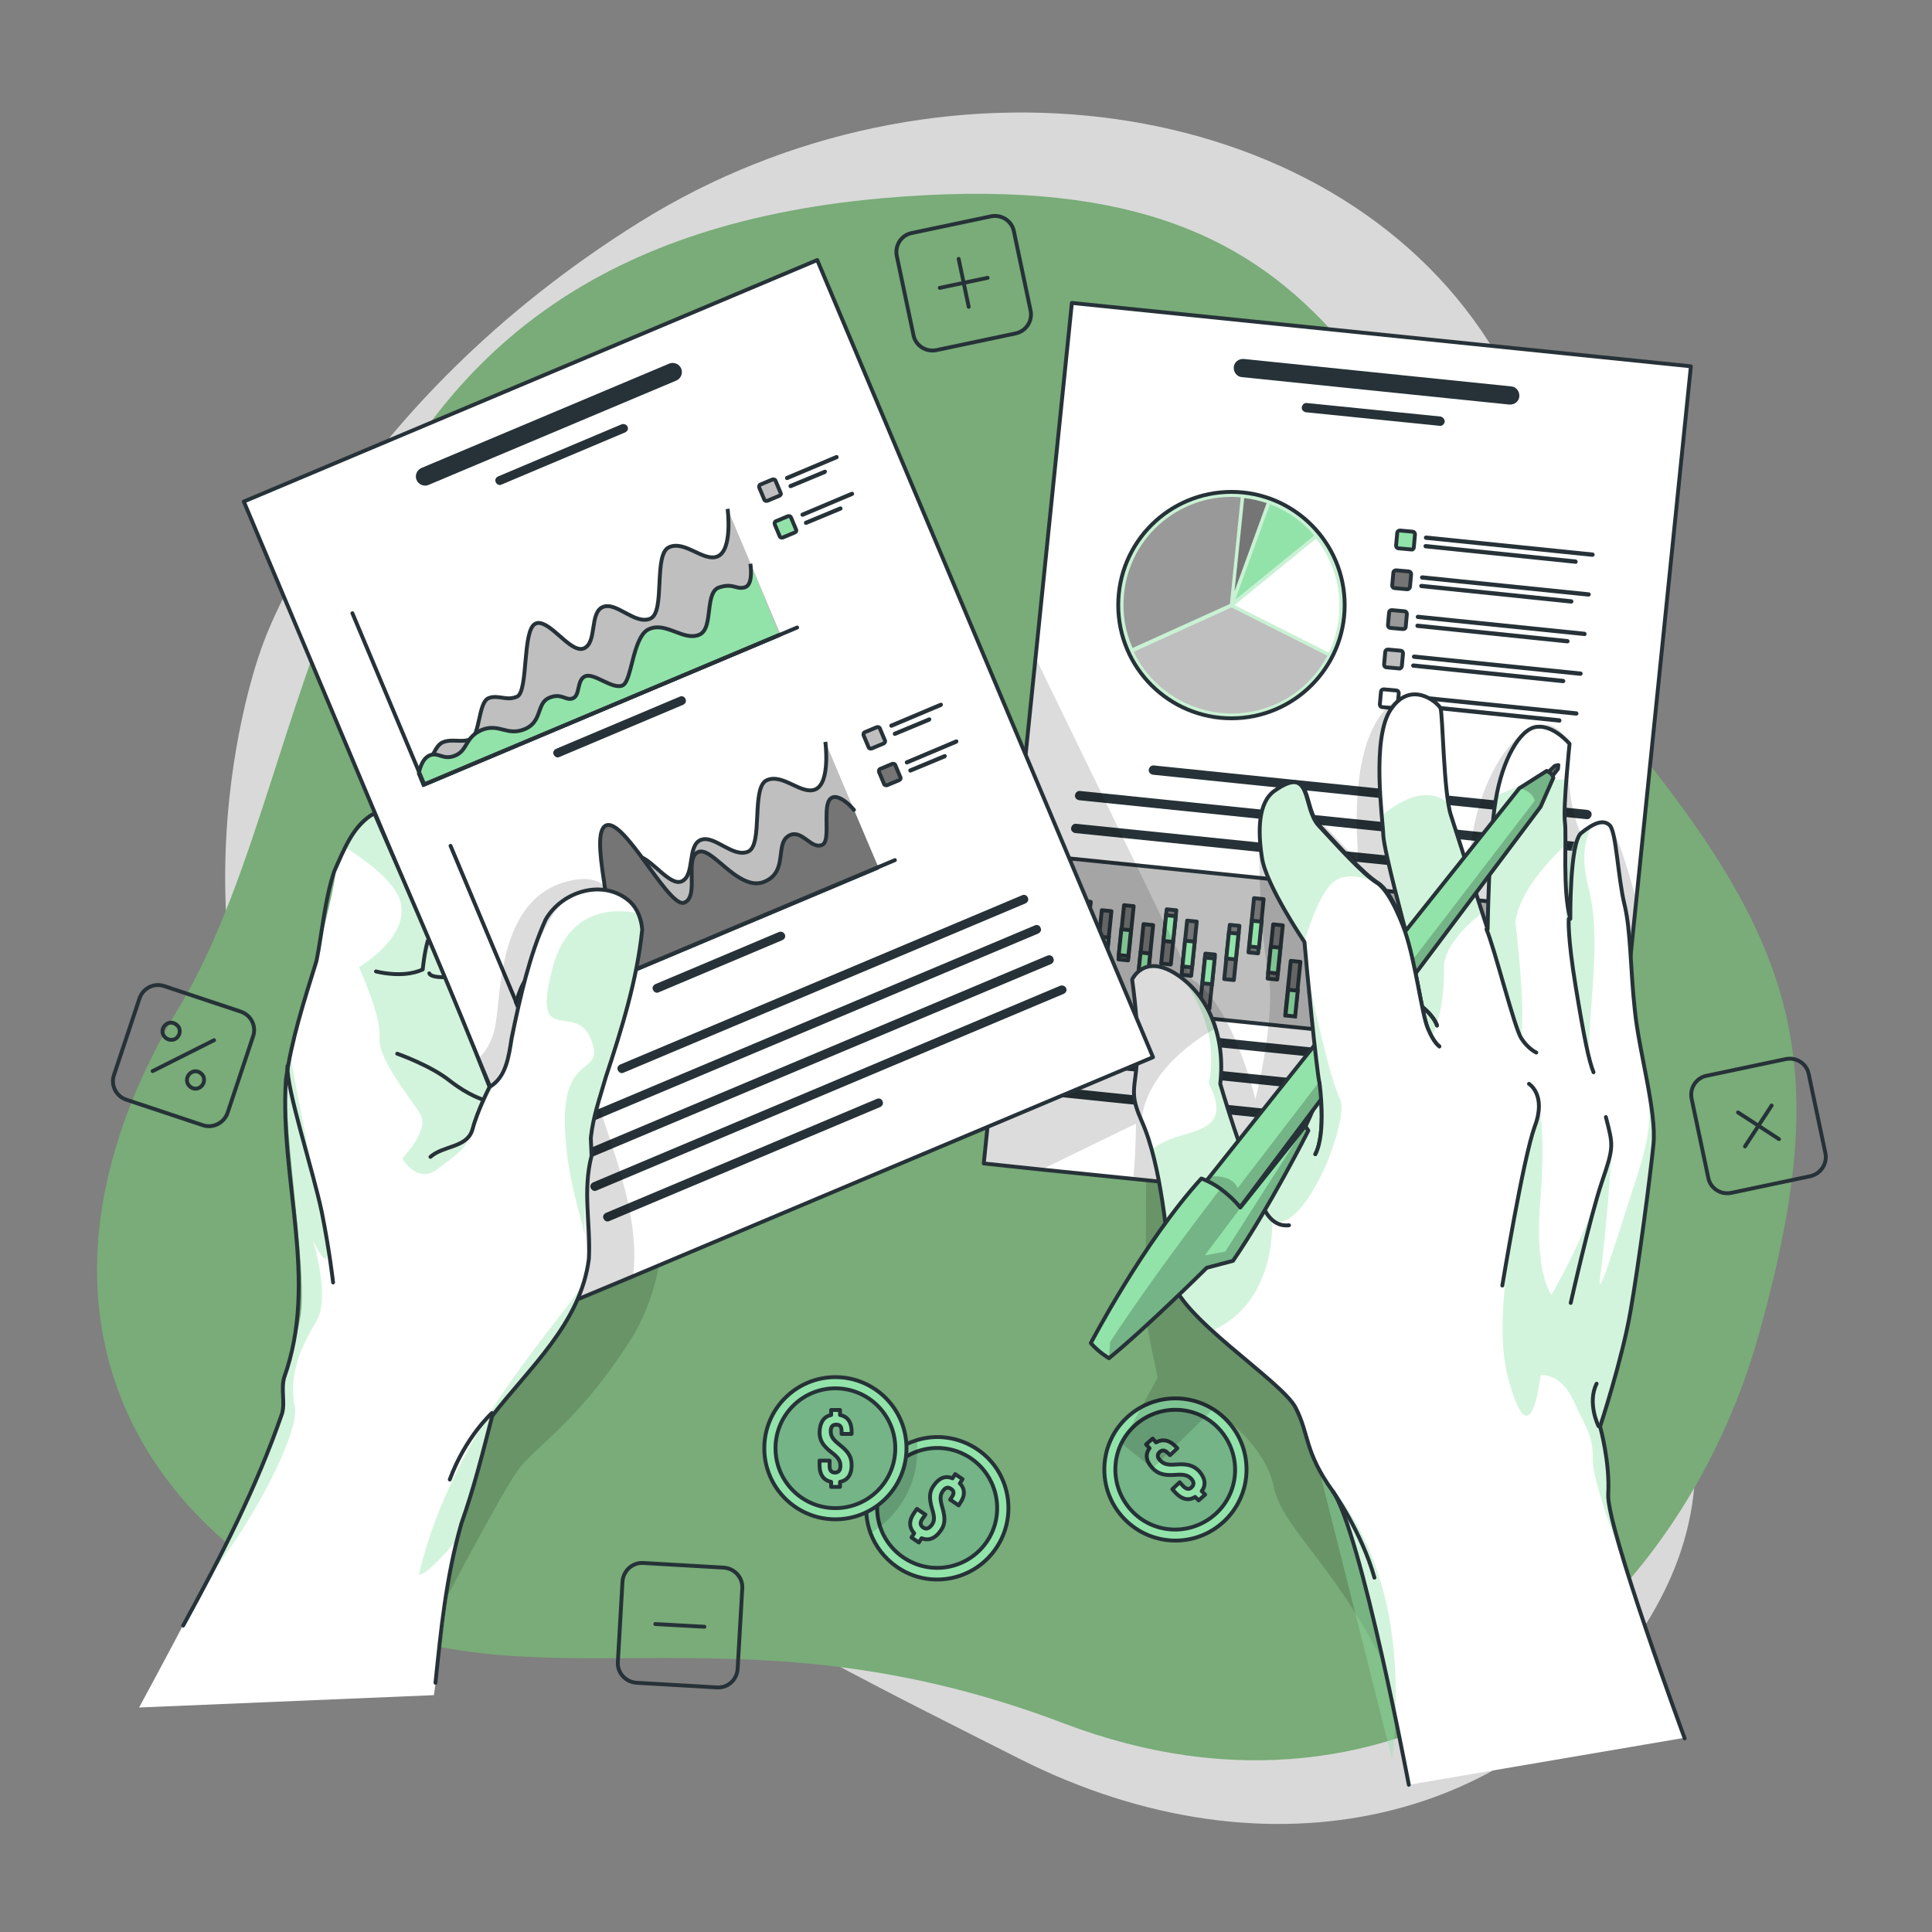 <?xml version="1.0" encoding="utf-8"?>
<!-- Generator: Adobe Illustrator 25.0.0, SVG Export Plug-In . SVG Version: 6.00 Build 0)  -->
<svg version="1.1" id="Layer_1" xmlns="http://www.w3.org/2000/svg" xmlns:xlink="http://www.w3.org/1999/xlink" x="0px" y="0px"
	 viewBox="0 0 500 500" style="enable-background:new 0 0 500 500;" xml:space="preserve">
<rect x="0" y="0" width="500" height="500" fill="#808080" stroke="none"/>
<style type="text/css">
	.st0{opacity:0.7;fill:#FFFFFF;enable-background:new    ;}
	.st1{fill:#79AC78;}
	.st2{fill:none;stroke:#263238;stroke-linecap:round;stroke-linejoin:round;stroke-miterlimit:10;}
	.st3{fill:#92E3A9;}
	.st4{opacity:0.3;clip-path:url(#SVGID_2_);fill-opacity:0.7;enable-background:new    ;}
	.st5{clip-path:url(#SVGID_4_);fill:none;stroke:#263238;stroke-linecap:round;stroke-linejoin:round;stroke-miterlimit:10;}
	.st6{clip-path:url(#SVGID_6_);}
	.st7{fill:#92E3A9;stroke:#263238;stroke-linecap:round;stroke-linejoin:round;stroke-miterlimit:10;}
	.st8{opacity:0.2;clip-path:url(#SVGID_8_);fill-opacity:0.7;enable-background:new    ;}
	.st9{opacity:0.3;fill-opacity:0.7;enable-background:new    ;}
	.st10{fill:#92E3A9;stroke:#263238;stroke-width:1;stroke-linecap:round;stroke-linejoin:round;stroke-miterlimit:10;}
	.st11{opacity:0.2;fill-opacity:0.7;enable-background:new    ;}
	.st12{fill:#FFFFFF;}
	.st13{clip-path:url(#SVGID_10_);fill:#263238;}
	.st14{clip-path:url(#SVGID_12_);fill:#263238;}
	.st15{clip-path:url(#SVGID_14_);}
	.st16{fill:#263238;}
	.st17{clip-path:url(#SVGID_16_);fill:#BFBFBF;stroke:#263238;stroke-width:1;stroke-miterlimit:10;}
	.st18{clip-path:url(#SVGID_18_);}
	.st19{opacity:0.5;clip-path:url(#SVGID_20_);fill:#FFFFFF;enable-background:new    ;}
	.st20{fill:none;stroke:#263238;stroke-width:1;stroke-miterlimit:10;}
	.st21{fill:#757575;}
	.st22{fill:#999999;}
	.st23{fill:#BFBFBF;}
	.st24{fill:#92E3A9;stroke:#263238;stroke-miterlimit:10;}
	.st25{fill:#757575;stroke:#263238;stroke-linecap:round;stroke-linejoin:round;stroke-miterlimit:10;}
	.st26{fill:#999999;stroke:#263238;stroke-linecap:round;stroke-linejoin:round;stroke-miterlimit:10;}
	.st27{fill:#BFBFBF;stroke:#263238;stroke-miterlimit:10;}
	.st28{fill:#FFFFFF;stroke:#263238;stroke-linecap:round;stroke-linejoin:round;stroke-miterlimit:10;}
	.st29{clip-path:url(#SVGID_22_);}
	.st30{fill:#757575;stroke:#263238;stroke-width:1;stroke-linecap:round;stroke-linejoin:round;stroke-miterlimit:10;}
	.st31{fill:#92E3A9;stroke:#263238;stroke-width:1;stroke-miterlimit:10;}
	.st32{fill:#757575;stroke:#263238;stroke-width:1;stroke-linecap:round;stroke-linejoin:round;stroke-miterlimit:10;}
	.st33{fill:#92E3A9;stroke:#263238;stroke-width:1;stroke-miterlimit:10;}
	.st34{clip-path:url(#SVGID_24_);}
	.st35{opacity:0.2;clip-path:url(#SVGID_26_);fill-opacity:0.7;enable-background:new    ;}
	.st36{opacity:0.4;fill:#92E3A9;enable-background:new    ;}
	.st37{opacity:0.3;clip-path:url(#SVGID_28_);fill-opacity:0.7;enable-background:new    ;}
	.st38{opacity:0.3;clip-path:url(#SVGID_30_);fill-opacity:0.7;enable-background:new    ;}
	.st39{clip-path:url(#SVGID_32_);fill:#263238;}
	.st40{clip-path:url(#SVGID_34_);fill:#263238;}
	.st41{clip-path:url(#SVGID_36_);}
	.st42{clip-path:url(#SVGID_38_);}
	.st43{clip-path:url(#SVGID_40_);}
	.st44{opacity:0.2;clip-path:url(#SVGID_42_);fill-opacity:0.7;enable-background:new    ;}
</style>
<g id="Background_Simple">
	<g>
		<path class="st0" d="M67.9,167.1c0,0-27.9,72,11.3,144.5c39.2,72.5,119.9,110.8,184.5,143.5s131.7,16.8,163.5-36.8
			s-11.8-91.9-11.9-168.4c-0.1-76.5,11.4-96.7-30-161.4C344,23.9,242.3,9.6,165.5,57.5C88.6,105.5,67.9,167.1,67.9,167.1z"/>
	</g>
	<g>
		<path class="st1" d="M228.3,51.3c124-11,124.2,58.9,180.1,124.1s67.8,94.8,46.8,169.9S363.1,479.4,275.3,446s-138.1-1.3-193.5-31
			c-55.4-29.6-76-86.9-35.4-154.4S75.3,64.9,228.3,51.3z"/>
	</g>
</g>
<g id="Doodles">
	<g>
		<g>
			<path class="st2" d="M262.8,86.3l-20.4,4.3c-2.8,0.6-5.5-1.2-6-3.9l-4.3-20.4c-0.6-2.8,1.2-5.5,3.9-6l20.4-4.3
				c2.8-0.6,5.5,1.2,6,3.9l4.3,20.4C267.3,83,265.6,85.7,262.8,86.3z"/>
			<line class="st2" x1="248.1" y1="67" x2="250.7" y2="79.4"/>
			<line class="st2" x1="255.6" y1="71.9" x2="243.2" y2="74.5"/>
		</g>
		<g>
			<path class="st2" d="M468.5,304.4l-20.4,4.3c-2.8,0.6-5.5-1.2-6-3.9l-4.3-20.4c-0.6-2.8,1.2-5.5,3.9-6l20.4-4.3
				c2.8-0.6,5.5,1.2,6,3.9l4.3,20.4C473,301.1,471.2,303.8,468.5,304.4z"/>
			<line class="st2" x1="458.5" y1="286.1" x2="451.6" y2="296.7"/>
			<line class="st2" x1="460.4" y1="294.8" x2="449.8" y2="287.9"/>
		</g>
		<g>
			<path class="st2" d="M185.5,436.7l-20.8-1.2c-2.8-0.2-5-2.6-4.8-5.4l1.2-20.8c0.2-2.8,2.6-5,5.4-4.8l20.8,1.2
				c2.8,0.2,5,2.6,4.8,5.4l-1.2,20.8C190.7,434.8,188.3,436.9,185.5,436.7z"/>
			<line class="st2" x1="182.3" y1="421" x2="169.6" y2="420.3"/>
		</g>
		<g>
			<path class="st2" d="M52.5,291.2l-19.8-6.6c-2.7-0.9-4.1-3.8-3.2-6.4l6.6-19.8c0.9-2.7,3.8-4.1,6.4-3.2l19.8,6.6
				c2.7,0.9,4.1,3.8,3.2,6.4L58.9,288C58,290.6,55.1,292.1,52.5,291.2z"/>
			<line class="st2" x1="55.4" y1="269.2" x2="39.5" y2="277.2"/>
			<g>
				<path class="st2" d="M46.3,265.9c0.5,1.1,0.1,2.4-1,3c-1.1,0.5-2.4,0.1-3-1s-0.1-2.4,1-3S45.7,264.9,46.3,265.9z"/>
				<path class="st2" d="M52.6,278.5c0.5,1.1,0.1,2.4-1,3s-2.4,0.1-3-1c-0.5-1.1-0.1-2.4,1-3S52,277.4,52.6,278.5z"/>
			</g>
		</g>
	</g>
</g>
<g id="Coins">
	<g>
		<g>
			<path id="XMLID_1_" class="st3" d="M257.7,400.8c-5.8,8.4-17.3,10.5-25.6,4.7c-3.2-2.2-5.5-5.3-6.8-8.7c-2-5.5-1.4-11.8,2.1-16.9
				c2.5-3.6,6-6,9.9-7.2c5.2-1.6,11-0.8,15.8,2.5C261.4,380.9,263.5,392.4,257.7,400.8z"/>
		</g>
		<g>
			<defs>
				<path id="SVGID_1_" d="M257.7,400.8c-5.8,8.4-17.3,10.5-25.6,4.7c-3.2-2.2-5.5-5.3-6.8-8.7c-2-5.5-1.4-11.8,2.1-16.9
					c2.5-3.6,6-6,9.9-7.2c5.2-1.6,11-0.8,15.8,2.5C261.4,380.9,263.5,392.4,257.7,400.8z"/>
			</defs>
			<clipPath id="SVGID_2_">
				<use xlink:href="#SVGID_1_"  style="overflow:visible;"/>
			</clipPath>
			<path class="st4" d="M255.3,399.1c-4.9,7-14.5,8.8-21.6,3.9s-8.8-14.5-3.9-21.6c4.9-7,14.5-8.8,21.6-3.9
				C258.4,382.4,260.2,392.1,255.3,399.1z"/>
		</g>
		<g>
			<defs>
				<path id="SVGID_3_" d="M257.7,400.8c-5.8,8.4-17.3,10.5-25.6,4.7c-3.2-2.2-5.5-5.3-6.8-8.7c-2-5.5-1.4-11.8,2.1-16.9
					c2.5-3.6,6-6,9.9-7.2c5.2-1.6,11-0.8,15.8,2.5C261.4,380.9,263.5,392.4,257.7,400.8z"/>
			</defs>
			<clipPath id="SVGID_4_">
				<use xlink:href="#SVGID_3_"  style="overflow:visible;"/>
			</clipPath>
			<path class="st5" d="M255.3,399.1c-4.9,7-14.5,8.8-21.6,3.9s-8.8-14.5-3.9-21.6c4.9-7,14.5-8.8,21.6-3.9
				C258.4,382.4,260.2,392.1,255.3,399.1z"/>
		</g>
		<g>
			<defs>
				<path id="SVGID_5_" d="M257.7,400.8c-5.8,8.4-17.3,10.5-25.6,4.7c-3.2-2.2-5.5-5.3-6.8-8.7c-2-5.5-1.4-11.8,2.1-16.9
					c2.5-3.6,6-6,9.9-7.2c5.2-1.6,11-0.8,15.8,2.5C261.4,380.9,263.5,392.4,257.7,400.8z"/>
			</defs>
			<clipPath id="SVGID_6_">
				<use xlink:href="#SVGID_5_"  style="overflow:visible;"/>
			</clipPath>
			<g class="st6">
				<path class="st7" d="M246.5,382.6l0.7-1.1l1.9,1.3l-0.7,1.1c1.4,1.4,1.4,3.3,0,5.2l-0.3,0.5l-2.2-1.5l0.4-0.6
					c0.7-1,0.6-1.7-0.2-2.2s-1.4-0.4-2.1,0.6c-0.7,1-0.8,2-0.1,4.3c0.8,2.8,0.7,4.4-0.5,6c-1.4,2-3.1,2.6-4.9,1.9l-0.7,1.1l-1.9-1.3
					l0.7-1.1c-1.4-1.5-1.4-3.3,0-5.3l0.7-1l2.2,1.5l-0.8,1.1c-0.7,1-0.5,1.7,0.2,2.2s1.4,0.4,2.2-0.6s0.8-2.1,0.1-4.3
					c-0.8-2.8-0.7-4.4,0.5-6C243,382.5,244.7,381.8,246.5,382.6z"/>
			</g>
		</g>
		<g>
			<defs>
				<path id="SVGID_7_" d="M257.7,400.8c-5.8,8.4-17.3,10.5-25.6,4.7c-3.2-2.2-5.5-5.3-6.8-8.7c-2-5.5-1.4-11.8,2.1-16.9
					c2.5-3.6,6-6,9.9-7.2c5.2-1.6,11-0.8,15.8,2.5C261.4,380.9,263.5,392.4,257.7,400.8z"/>
			</defs>
			<clipPath id="SVGID_8_">
				<use xlink:href="#SVGID_7_"  style="overflow:visible;"/>
			</clipPath>
			<path class="st8" d="M237.4,375.4c0,9.1-4.9,17-12.1,21.4c-2-5.5-1.4-11.8,2.1-16.9c2.5-3.6,6-6,9.9-7.2
				C237.4,373.6,237.4,374.5,237.4,375.4z"/>
		</g>
		<g>
			<path id="XMLID_2_" class="st2" d="M257.7,400.8c-5.8,8.4-17.3,10.5-25.6,4.7c-3.2-2.2-5.5-5.3-6.8-8.7c-2-5.5-1.4-11.8,2.1-16.9
				c2.5-3.6,6-6,9.9-7.2c5.2-1.6,11-0.8,15.8,2.5C261.4,380.9,263.5,392.4,257.7,400.8z"/>
		</g>
	</g>
	<g>
		<circle class="st7" cx="216.2" cy="374.8" r="18.4"/>
		<circle class="st9" cx="216.2" cy="374.8" r="15.5"/>
		<circle class="st2" cx="216.2" cy="374.8" r="15.5"/>
		<g>
			<path class="st7" d="M215.1,366.2v-1.3h2.3v1.3c2,0.4,3,1.9,3,4.3v0.6h-2.6v-0.7c0-1.3-0.5-1.7-1.4-1.7s-1.4,0.5-1.4,1.7
				c0,1.3,0.5,2.1,2.4,3.6c2.3,1.8,3,3.2,3,5.2c0,2.4-1,3.9-3,4.3v1.3h-2.3v-1.3c-2-0.4-3-1.9-3-4.3v-1.2h2.6v1.4
				c0,1.3,0.6,1.7,1.4,1.7s1.4-0.5,1.4-1.7c0-1.3-0.5-2.2-2.4-3.6c-2.3-1.8-3-3.2-3-5.2C212.2,368.1,213.2,366.6,215.1,366.2z"/>
		</g>
	</g>
	<g>
		<ellipse class="st10" cx="304.2" cy="380.3" rx="18.4" ry="18.4"/>
		<path class="st9" d="M315.5,369.8c5.8,6.3,5.5,16.1-0.8,21.9c-6.3,5.8-16.1,5.5-21.9-0.8c-5.8-6.3-5.5-16.1,0.8-21.9
			C299.9,363.2,309.7,363.5,315.5,369.8z"/>
		<path class="st2" d="M315.5,369.8c5.8,6.3,5.5,16.1-0.8,21.9c-6.3,5.8-16.1,5.5-21.9-0.8c-5.8-6.3-5.5-16.1,0.8-21.9
			C299.9,363.2,309.7,363.5,315.5,369.8z"/>
		<g>
			<path class="st7" d="M297.5,374.8l-0.9-1l1.7-1.5l0.9,1c1.7-1,3.5-0.6,5.1,1.1l0.4,0.4l-1.9,1.8l-0.5-0.5
				c-0.9-0.9-1.5-0.9-2.2-0.3c-0.6,0.6-0.7,1.3,0.2,2.2c0.9,0.9,1.8,1.2,4.2,1c2.9-0.2,4.4,0.3,5.8,1.7c1.6,1.8,1.9,3.6,0.7,5.2
				l0.9,0.9l-1.7,1.5l-0.9-0.9c-1.7,1.1-3.5,0.6-5.1-1.1l-0.8-0.9l1.9-1.8l0.9,1c0.9,0.9,1.6,0.9,2.2,0.3c0.6-0.6,0.7-1.3-0.1-2.2
				c-0.9-0.9-1.8-1.2-4.2-1c-2.9,0.2-4.4-0.3-5.8-1.7C296.6,378.2,296.3,376.4,297.5,374.8z"/>
		</g>
	</g>
</g>
<g id="Right_hand">
	<g>
		<path class="st11" d="M296.6,300.3c0,0-0.1,38.2,0,40.5s3,15.7,3,15.7l-9.3,17.1l8,6.4l15.6-15.3c0,0,13.2,8.2,15.7,19.9
			c2.4,11.7,16.8,20.2,31.8,52.6c15,32.4,32-72.5,32-72.5l-46.1-58.1L296.6,300.3z"/>
		<g>
			<g>
				<polygon id="XMLID_307_" class="st12" points="437.6,94.8 423.5,232.7 414.8,317.5 293.3,305.1 269.7,302.7 254.6,301.1 
					268,170.2 277.4,78.4 				"/>
			</g>
			<g>
				<defs>
					<polygon id="SVGID_9_" points="437.6,94.8 423.5,232.7 414.8,317.5 293.3,305.1 269.7,302.7 254.6,301.1 268,170.2 277.4,78.4 
											"/>
				</defs>
				<clipPath id="SVGID_10_">
					<use xlink:href="#SVGID_9_"  style="overflow:visible;"/>
				</clipPath>
				<path class="st13" d="M391.1,100l-69.2-7.1c-1.3-0.1-2.5,0.8-2.6,2.1c-0.1,1.3,0.8,2.5,2.1,2.6l69.2,7.1
					c1.3,0.1,2.5-0.8,2.6-2.1C393.3,101.3,392.4,100.1,391.1,100z"/>
			</g>
			<g>
				<defs>
					<polygon id="SVGID_11_" points="437.6,94.8 423.5,232.7 414.8,317.5 293.3,305.1 269.7,302.7 254.6,301.1 268,170.2 
						277.4,78.4 					"/>
				</defs>
				<clipPath id="SVGID_12_">
					<use xlink:href="#SVGID_11_"  style="overflow:visible;"/>
				</clipPath>
				<path class="st14" d="M372.8,107.8l-34.6-3.5c-0.6-0.1-1.2,0.4-1.3,1.1c-0.1,0.6,0.4,1.2,1.1,1.3l34.6,3.5
					c0.6,0.1,1.2-0.4,1.3-1.1C373.9,108.5,373.4,107.9,372.8,107.8z"/>
			</g>
			<g>
				<defs>
					<polygon id="SVGID_13_" points="437.6,94.8 423.5,232.7 414.8,317.5 293.3,305.1 269.7,302.7 254.6,301.1 268,170.2 
						277.4,78.4 					"/>
				</defs>
				<clipPath id="SVGID_14_">
					<use xlink:href="#SVGID_13_"  style="overflow:visible;"/>
				</clipPath>
				<g class="st15">
					<path class="st16" d="M410.8,209.6l-112.2-11.5c-0.6-0.1-1.2,0.4-1.3,1.1c-0.1,0.6,0.4,1.2,1.1,1.3L410.6,212
						c0.6,0.1,1.2-0.4,1.3-1.1S411.5,209.7,410.8,209.6z"/>
					<path class="st16" d="M410,218.1l-130.5-13.4c-0.6-0.1-1.2,0.4-1.3,1.1c-0.1,0.6,0.4,1.2,1.1,1.3l130.5,13.4
						c0.6,0.1,1.2-0.4,1.3-1.1C411.1,218.7,410.6,218.1,410,218.1z"/>
					<path class="st16" d="M372.5,222.8l-94-9.6c-0.6-0.1-1.2,0.4-1.3,1.1c-0.1,0.6,0.4,1.2,1.1,1.3l94,9.6c0.6,0.1,1.2-0.4,1.3-1.1
						S373.2,222.8,372.5,222.8z"/>
				</g>
			</g>
			<g>
				<defs>
					<polygon id="SVGID_15_" points="198.8,135.9 334.5,164.1 418,181.3 393.3,300.9 388.4,324.1 385.4,339 256.5,312.4 
						166.1,293.6 					"/>
				</defs>
				<clipPath id="SVGID_16_">
					<use xlink:href="#SVGID_15_"  style="overflow:visible;"/>
				</clipPath>
				
					<rect x="322.2" y="181.5" transform="matrix(0.102 -0.995 0.995 0.102 59.905 561.592)" class="st17" width="37.5" height="132.3"/>
			</g>
			<g>
				<defs>
					<polygon id="SVGID_17_" points="437.6,94.8 423.5,232.7 414.8,317.5 293.3,305.1 269.7,302.7 254.6,301.1 268,170.2 
						277.4,78.4 					"/>
				</defs>
				<clipPath id="SVGID_18_">
					<use xlink:href="#SVGID_17_"  style="overflow:visible;"/>
				</clipPath>
				<g class="st18">
					<g>
						<g>
							<g>
								<ellipse id="XMLID_310_" class="st3" cx="318.7" cy="156.6" rx="29.3" ry="29.3"/>
							</g>
							<g>
								<defs>
									<circle id="SVGID_19_" cx="318.7" cy="156.6" r="29.3"/>
								</defs>
								<clipPath id="SVGID_20_">
									<use xlink:href="#SVGID_19_"  style="overflow:visible;"/>
								</clipPath>
								<ellipse class="st19" cx="318.7" cy="156.6" rx="29.3" ry="29.3"/>
							</g>
							<g>
								<ellipse id="XMLID_3_" class="st20" cx="318.7" cy="156.6" rx="29.3" ry="29.3"/>
							</g>
						</g>
						<g>
							<path class="st12" d="M319.5,156.6l24.4,12.3c1.4-2.9,2.3-6,2.6-9.3c0.8-7.5-1.5-14.6-5.9-20.2L319.5,156.6z"/>
							<path class="st3" d="M319.7,155.2l20.4-16.6c-3-3.6-6.9-6.4-11.4-8.1l-3.7,10.1L319.7,155.2z"/>
							<path class="st21" d="M322,128.9l-2.5,24.1l8.3-22.8C326,129.6,324,129.1,322,128.9z"/>
							<path class="st22" d="M318.3,156.3l2.8-27.6c-15.2-1.3-28.7,9.8-30.2,25c-0.5,5,0.3,9.7,2.2,14L318.3,156.3z"/>
							<path class="st23" d="M315.9,184.5c11.7,1.2,22.5-5,27.6-14.8l-24.8-12.5l-25.3,11.5C297.5,177.2,305.8,183.4,315.9,184.5z"
								/>
						</g>
					</g>
					<g>
						<g>
							<path class="st24" d="M365.2,142.2l-3.3-0.3c-0.3,0-0.6-0.3-0.6-0.7l0.3-3.3c0-0.3,0.3-0.6,0.7-0.6l3.3,0.3
								c0.3,0,0.6,0.3,0.6,0.7l-0.3,3.3C365.9,142,365.6,142.3,365.2,142.2z"/>
							<g>
								<g>
									<path class="st16" d="M412.1,144.1l-43.1-4.4c-0.3,0-0.5-0.3-0.5-0.6s0.3-0.5,0.6-0.5l43.1,4.4c0.3,0,0.5,0.3,0.5,0.6
										C412.7,143.9,412.4,144.1,412.1,144.1z"/>
								</g>
								<g>
									<path class="st16" d="M407.7,145.9l-38.8-4c-0.3,0-0.5-0.3-0.5-0.6s0.3-0.5,0.6-0.5l38.8,4c0.3,0,0.5,0.3,0.5,0.6
										C408.2,145.8,408,146,407.7,145.9z"/>
								</g>
							</g>
						</g>
						<g>
							<path class="st25" d="M364.2,152.5l-3.3-0.3c-0.3,0-0.6-0.3-0.6-0.7l0.3-3.3c0-0.3,0.3-0.6,0.7-0.6l3.3,0.3
								c0.3,0,0.6,0.3,0.6,0.7l-0.3,3.3C364.8,152.3,364.5,152.5,364.2,152.5z"/>
							<g>
								<g>
									<path class="st16" d="M411.1,154.4l-43.1-4.4c-0.3,0-0.5-0.3-0.5-0.6s0.3-0.5,0.6-0.5l43.1,4.4c0.3,0,0.5,0.3,0.5,0.6
										C411.6,154.2,411.4,154.4,411.1,154.4z"/>
								</g>
								<g>
									<path class="st16" d="M406.6,156.2l-38.8-4c-0.3,0-0.5-0.3-0.5-0.6s0.3-0.5,0.6-0.5l38.8,4c0.3,0,0.5,0.3,0.5,0.6
										C407.2,156,406.9,156.2,406.6,156.2z"/>
								</g>
							</g>
						</g>
						<g>
							<path class="st26" d="M363.1,162.8l-3.3-0.3c-0.3,0-0.6-0.3-0.6-0.7l0.3-3.3c0-0.3,0.3-0.6,0.7-0.6l3.3,0.3
								c0.3,0,0.6,0.3,0.6,0.7l-0.3,3.3C363.8,162.6,363.5,162.8,363.1,162.8z"/>
							<g>
								<g>
									<path class="st16" d="M410,164.6l-43.1-4.4c-0.3,0-0.5-0.3-0.5-0.6s0.3-0.5,0.6-0.5l43.1,4.4c0.3,0,0.5,0.3,0.5,0.6
										C410.6,164.4,410.3,164.7,410,164.6z"/>
								</g>
								<g>
									<path class="st16" d="M405.6,166.5l-38.8-4c-0.3,0-0.5-0.3-0.5-0.6s0.3-0.5,0.6-0.5l38.8,4c0.3,0,0.5,0.3,0.5,0.6
										S405.9,166.5,405.6,166.5z"/>
								</g>
							</g>
						</g>
						<g>
							<path class="st27" d="M362.1,173l-3.3-0.3c-0.3,0-0.6-0.3-0.6-0.7l0.3-3.3c0-0.3,0.3-0.6,0.7-0.6l3.3,0.3
								c0.3,0,0.6,0.3,0.6,0.7l-0.3,3.3C362.7,172.8,362.4,173.1,362.1,173z"/>
							<g>
								<g>
									<path class="st16" d="M409,174.9l-43.1-4.4c-0.3,0-0.5-0.3-0.5-0.6s0.3-0.5,0.6-0.5l43.1,4.4c0.3,0,0.5,0.3,0.5,0.6
										C409.5,174.7,409.3,174.9,409,174.9z"/>
								</g>
								<g>
									<path class="st16" d="M404.5,176.8l-38.8-4c-0.3,0-0.5-0.3-0.5-0.6s0.3-0.5,0.6-0.5l38.8,4c0.3,0,0.5,0.3,0.5,0.6
										S404.8,176.8,404.5,176.8z"/>
								</g>
							</g>
						</g>
						<g>
							<path class="st28" d="M361,183.3l-3.3-0.3c-0.3,0-0.6-0.3-0.6-0.7l0.3-3.3c0-0.3,0.3-0.6,0.7-0.6l3.3,0.3
								c0.3,0,0.6,0.3,0.6,0.7l-0.3,3.3C361.7,183.1,361.4,183.3,361,183.3z"/>
							<g>
								<g>
									<path class="st16" d="M407.9,185.2l-43.1-4.4c-0.3,0-0.5-0.3-0.5-0.6s0.3-0.5,0.6-0.5l43.1,4.4c0.3,0,0.5,0.3,0.5,0.6
										C408.5,185,408.2,185.2,407.9,185.2z"/>
								</g>
								<g>
									<path class="st16" d="M403.5,187l-38.8-4c-0.3,0-0.5-0.3-0.5-0.6s0.3-0.5,0.6-0.5l38.8,4c0.3,0,0.5,0.3,0.5,0.6
										C404,186.9,403.8,187.1,403.5,187z"/>
								</g>
							</g>
						</g>
					</g>
				</g>
			</g>
			<g>
				<defs>
					<polygon id="SVGID_21_" points="437.6,94.8 423.5,232.7 414.8,317.5 293.3,305.1 269.7,302.7 254.6,301.1 268,170.2 
						277.4,78.4 					"/>
				</defs>
				<clipPath id="SVGID_22_">
					<use xlink:href="#SVGID_21_"  style="overflow:visible;"/>
				</clipPath>
				<g class="st29">
					<g>
						
							<rect x="383.7" y="252.3" transform="matrix(0.102 -0.995 0.995 0.102 98.688 616.328)" class="st30" width="14.1" height="2.5"/>
						
							<rect x="387.2" y="253.9" transform="matrix(0.102 -0.995 0.995 0.102 96.947 617.641)" class="st31" width="6.7" height="2.5"/>
					</g>
					<g>
						
							<rect x="389.5" y="249.3" transform="matrix(0.102 -0.995 0.995 0.102 106.949 619.558)" class="st32" width="14.1" height="2.5"/>
						
							<rect x="393.3" y="249.3" transform="matrix(0.102 -0.995 0.995 0.102 106.925 619.56)" class="st33" width="6.7" height="2.5"/>
					</g>
					<g>
						
							<rect x="394.8" y="252.6" transform="matrix(0.102 -0.995 0.995 0.102 108.424 627.718)" class="st32" width="14.1" height="2.5"/>
						
							<rect x="398.7" y="251" transform="matrix(0.102 -0.995 0.995 0.102 110.138 626.427)" class="st33" width="6.7" height="2.5"/>
					</g>
					<g>
						
							<rect x="378.4" y="248.9" transform="matrix(0.102 -0.995 0.995 0.102 97.301 608.104)" class="st30" width="14.1" height="2.5"/>
						
							<rect x="382" y="250.5" transform="matrix(0.102 -0.995 0.995 0.102 95.559 609.416)" class="st31" width="6.7" height="2.5"/>
					</g>
					<g>
						
							<rect x="372.4" y="252.5" transform="matrix(0.102 -0.995 0.995 0.102 88.375 605.437)" class="st32" width="14.1" height="2.5"/>
						
							<rect x="376" y="254.6" transform="matrix(0.102 -0.995 0.995 0.102 86.062 607.096)" class="st33" width="6.7" height="2.5"/>
					</g>
					<g>
						
							<rect x="367.3" y="248.3" transform="matrix(0.102 -0.995 0.995 0.102 87.915 596.533)" class="st32" width="14.1" height="2.5"/>
						
							<rect x="370.7" y="251.5" transform="matrix(0.102 -0.995 0.995 0.102 84.45 599.036)" class="st33" width="6.7" height="2.5"/>
					</g>
					<g>
						
							<rect x="361" y="255.1" transform="matrix(0.102 -0.995 0.995 0.102 75.522 596.332)" class="st30" width="14.1" height="2.5"/>
						
							<rect x="364.4" y="258.3" transform="matrix(0.102 -0.995 0.995 0.102 72.058 598.872)" class="st33" width="6.7" height="2.5"/>
					</g>
					<g>
						
							<rect x="356.4" y="245.7" transform="matrix(0.102 -0.995 0.995 0.102 80.734 583.307)" class="st32" width="14.1" height="2.5"/>
						
							<rect x="359.9" y="247.3" transform="matrix(0.102 -0.995 0.995 0.102 78.997 584.583)" class="st31" width="6.7" height="2.5"/>
					</g>
					<g>
						
							<rect x="350.9" y="244.3" transform="matrix(0.102 -0.995 0.995 0.102 77.224 576.604)" class="st30" width="14.1" height="2.5"/>
						
							<rect x="354.8" y="242.7" transform="matrix(0.102 -0.995 0.995 0.102 78.933 575.386)" class="st31" width="6.7" height="2.5"/>
					</g>
					<g>
						
							<rect x="344.5" y="252.6" transform="matrix(0.102 -0.995 0.995 0.102 63.23 577.647)" class="st32" width="14.1" height="2.5"/>
						
							<rect x="348.4" y="250.5" transform="matrix(0.102 -0.995 0.995 0.102 65.513 575.973)" class="st31" width="6.7" height="2.5"/>
					</g>
					<g>
						
							<rect x="339.6" y="245.8" transform="matrix(0.102 -0.995 0.995 0.102 65.537 566.715)" class="st32" width="14.1" height="2.5"/>
						
							<rect x="343.2" y="246.9" transform="matrix(0.102 -0.995 0.995 0.102 64.37 567.569)" class="st31" width="6.7" height="2.5"/>
					</g>
					<g>
						
							<rect x="333.7" y="248.9" transform="matrix(0.102 -0.995 0.995 0.102 57.146 563.586)" class="st30" width="14.1" height="2.5"/>
						
							<rect x="337.2" y="250.5" transform="matrix(0.102 -0.995 0.995 0.102 55.403 564.895)" class="st31" width="6.7" height="2.5"/>
					</g>
					<g>
						
							<rect x="327.5" y="254.6" transform="matrix(0.102 -0.995 0.995 0.102 45.885 562.595)" class="st30" width="14.1" height="2.5"/>
						
							<rect x="330.8" y="258.4" transform="matrix(0.102 -0.995 0.995 0.102 41.84 565.59)" class="st31" width="6.7" height="2.5"/>
					</g>
					<g>
						
							<rect x="322.9" y="245.2" transform="matrix(0.102 -0.995 0.995 0.102 51.151 549.528)" class="st32" width="14.1" height="2.5"/>
						
							<rect x="326.4" y="247.3" transform="matrix(0.102 -0.995 0.995 0.102 48.832 551.224)" class="st31" width="6.7" height="2.5"/>
					</g>
					<g>
						
							<rect x="318" y="238.4" transform="matrix(0.102 -0.995 0.995 0.102 53.46 538.564)" class="st30" width="14.1" height="2.5"/>
						
							<rect x="321.5" y="240.6" transform="matrix(0.102 -0.995 0.995 0.102 51.14 540.293)" class="st31" width="6.7" height="2.5"/>
					</g>
					<g>
						
							<rect x="311.7" y="245.3" transform="matrix(0.102 -0.995 0.995 0.102 40.964 538.503)" class="st32" width="14.1" height="2.5"/>
						
							<rect x="315.6" y="243.7" transform="matrix(0.102 -0.995 0.995 0.102 42.681 537.218)" class="st33" width="6.7" height="2.5"/>
					</g>
					<g>
						
							<rect x="305.3" y="252.7" transform="matrix(0.102 -0.995 0.995 0.102 27.925 538.814)" class="st32" width="14.1" height="2.5"/>
						
							<rect x="309.3" y="250.1" transform="matrix(0.102 -0.995 0.995 0.102 30.786 536.718)" class="st31" width="6.7" height="2.5"/>
					</g>
					<g>
						
							<rect x="300.6" y="244.2" transform="matrix(0.102 -0.995 0.995 0.102 32.153 526.474)" class="st32" width="14.1" height="2.5"/>
						
							<rect x="304.2" y="245.8" transform="matrix(0.102 -0.995 0.995 0.102 30.416 527.718)" class="st33" width="6.7" height="2.5"/>
					</g>
					<g>
						
							<rect x="295.3" y="241.3" transform="matrix(0.102 -0.995 0.995 0.102 30.295 518.567)" class="st30" width="14.1" height="2.5"/>
						
							<rect x="299.3" y="239.2" transform="matrix(0.102 -0.995 0.995 0.102 32.575 516.924)" class="st31" width="6.7" height="2.5"/>
					</g>
					<g>
						
							<rect x="289.3" y="245.1" transform="matrix(0.102 -0.995 0.995 0.102 21.122 516.042)" class="st30" width="14.1" height="2.5"/>
						
							<rect x="292.7" y="248.8" transform="matrix(0.102 -0.995 0.995 0.102 17.079 519.034)" class="st31" width="6.7" height="2.5"/>
					</g>
					<g>
						
							<rect x="284.2" y="240.2" transform="matrix(0.102 -0.995 0.995 0.102 21.478 506.569)" class="st32" width="14.1" height="2.5"/>
						
							<rect x="287.7" y="242.8" transform="matrix(0.102 -0.995 0.995 0.102 18.592 508.656)" class="st33" width="6.7" height="2.5"/>
					</g>
					<g>
						
							<rect x="278.5" y="241.5" transform="matrix(0.102 -0.995 0.995 0.102 15.011 502.064)" class="st32" width="14.1" height="2.5"/>
						
							<rect x="281.9" y="244.7" transform="matrix(0.102 -0.995 0.995 0.102 11.546 504.603)" class="st31" width="6.7" height="2.5"/>
					</g>
					<g>
						
							<rect x="273.2" y="239.1" transform="matrix(0.102 -0.995 0.995 0.102 12.569 494.612)" class="st32" width="14.1" height="2.5"/>
						
							<rect x="277.2" y="235.9" transform="matrix(0.102 -0.995 0.995 0.102 16.006 492.094)" class="st31" width="6.7" height="2.5"/>
					</g>
				</g>
			</g>
			<g>
				<defs>
					<polygon id="SVGID_23_" points="437.6,94.8 423.5,232.7 414.8,317.5 293.3,305.1 269.7,302.7 254.6,301.1 268,170.2 
						277.4,78.4 					"/>
				</defs>
				<clipPath id="SVGID_24_">
					<use xlink:href="#SVGID_23_"  style="overflow:visible;"/>
				</clipPath>
				<g class="st34">
					<path class="st16" d="M403.9,277.7l-112.2-11.5c-0.6-0.1-1.2,0.4-1.3,1.1c-0.1,0.6,0.4,1.2,1.1,1.3L403.6,280
						c0.6,0.1,1.2-0.4,1.3-1.1C405,278.3,404.5,277.7,403.9,277.7z"/>
					<path class="st16" d="M403,286.1l-130.5-13.4c-0.6-0.1-1.2,0.4-1.3,1.1c-0.1,0.6,0.4,1.2,1.1,1.3l130.5,13.4
						c0.6,0.1,1.2-0.4,1.3-1.1C404.1,286.8,403.6,286.2,403,286.1z"/>
					<path class="st16" d="M347.3,289l-75.7-7.8c-0.6-0.1-1.2,0.4-1.3,1.1c-0.1,0.6,0.4,1.2,1.1,1.3l75.7,7.8
						c0.6,0.1,1.2-0.4,1.3-1.1C348.4,289.6,348,289,347.3,289z"/>
				</g>
			</g>
			<g>
				<defs>
					<polygon id="SVGID_25_" points="437.6,94.8 423.5,232.7 414.8,317.5 293.3,305.1 269.7,302.7 254.6,301.1 268,170.2 
						277.4,78.4 					"/>
				</defs>
				<clipPath id="SVGID_26_">
					<use xlink:href="#SVGID_25_"  style="overflow:visible;"/>
				</clipPath>
				<path class="st35" d="M416.2,213.5c-3.9-0.3-5.2,5.9-5.2,5.9s-6.1-8-5.1-26.9c0,0-3-8.4-11-3.3c-8,5.1-16.3,22.9-14.3,42.2
					L365,179.7c-5.4,1.1-16.3,8.4-13.4,43.3l-17-18c0,0-4.6-1.5-7.2,2.6c-2.6,4.1-1.4,33.2,0.8,44.1c2.2,10.9-3.3,32.8-3.3,32.8
					s-5.9-24.8-16.5-31.1L268,170.2l-13.4,130.9l15.1,1.5l24.3-11.8c-0.1,5.5-0.3,10.5-0.7,14.2l121.4,12.4l8.7-84.8
					C420.5,222.1,417.7,213.6,416.2,213.5z"/>
			</g>
			<g>
				<polygon id="XMLID_4_" class="st2" points="437.6,94.8 423.5,232.7 414.8,317.5 293.3,305.1 269.7,302.7 254.6,301.1 268,170.2 
					277.4,78.4 				"/>
			</g>
		</g>
		<g>
			<g>
				<g>
					<path class="st12" d="M435.6,449.8l-71,12.1c0,0-12.4-65.6-19.7-76c-7.4-10.4-6-14.6-9.6-21.6c-2.2-4.2-13-12.1-21.5-19.8h0
						c-0.7-0.7-1.5-1.3-2.1-2c-0.3-0.3-0.6-0.6-0.9-0.8c-1.1-1.1-2.2-2.2-3.1-3.3c-0.3-0.4-0.7-0.8-1-1.1c-1.8-2.2-3-4.2-3.4-6.1
						c0-0.1,0-0.2-0.1-0.3c0-0.1,0-0.2-0.1-0.4c-0.2-1.5-0.4-3.3-0.6-5.2c0-0.4-0.1-0.8-0.1-1.2c0-0.2,0-0.3-0.1-0.5
						c-0.2-1.6-0.4-3.3-0.6-5c-0.2-1.8-0.5-3.7-0.7-5.6c-0.1-0.7-0.2-1.3-0.3-2c0,0,0,0,0,0c-0.1-0.7-0.2-1.5-0.4-2.2
						c-0.1-0.6-0.2-1.3-0.3-1.9c0-0.1,0-0.2-0.1-0.3c-0.1-0.8-0.3-1.5-0.4-2.2c0-0.1,0-0.2,0-0.2c-0.1-0.6-0.3-1.3-0.4-1.9
						c-0.3-1.5-0.7-2.9-1-4.2c-0.8-2.8-1.6-5.3-2.6-7.6c-5.1-11.4,1.5-7.3-2.5-36.7c0,0,3-6.8,11.4-1.4c0.6,0.4,1.3,0.9,1.9,1.4h0
						c1.7,1.4,3.2,3,4.5,4.8c1.7,2.4,3,5,3.9,8c1.3,4.4,1.8,9.2,1.1,14.3c0,0,6.3,21.7,9.6,26.6c3.3,4.9,17.1-23.4,16.2-26.7
						c-0.2-0.7-0.4-2.3-0.7-4.5c-0.1-0.5-0.1-1-0.2-1.6c-0.1-0.5-0.1-1.1-0.2-1.7c0-0.3-0.1-0.6-0.1-0.9c0-0.1,0-0.2,0-0.4
						c-0.1-1.1-0.3-2.3-0.4-3.6c0-0.4-0.1-0.7-0.1-1c-0.1-0.6-0.1-1.2-0.2-1.8c0-0.1,0-0.2,0-0.3c0-0.3-0.1-0.7-0.1-1
						c-0.1-0.7-0.1-1.4-0.2-2.1c-0.1-0.6-0.1-1.2-0.2-1.8c-0.1-1.1-0.2-2.3-0.3-3.4c-0.1-0.8-0.2-1.6-0.2-2.4c0-0.2,0-0.4,0-0.5
						c-0.4-4.4-0.8-8-0.9-9.6c0,0-10-14.8-11-21.8c-1-7-0.9-14.3,3.2-17.3c9.9-7.1,7,4.3,11.5,9c4.4,4.7,11.2,12.4,15.1,14.8
						c3.6,2.3,6.7,11,7.2,12.3c-0.5-1.9-5.6-20.8-5.7-24.6c-0.1-4-3.2-25.2,2-32.8c5.2-7.6,12.1-1.7,12.8-0.2s0.8,22,2.7,27.7
						c1.8,5.7,9.5,29.5,9.5,29.5s0.3-23.1,2-33.5c1.7-10.3,6.2-18.4,10.6-18.9c4.4-0.5,8.5,4.4,8.5,4.4s-1.7,16.5-1.2,20.3
						c0.5,3.8-0.7,17.6,1.4,25c0,0-0.2-19.7,2.8-22.2c3.1-2.5,5.7-3.7,7.4-2c1.7,1.7,2.1,13.4,3.8,20.4c1.8,7,1.5,16.6,2.7,27.5
						c1.1,11,5.7,26.1,4.8,34.8c-0.9,8.7-3.7,30.2-5.9,42.9c-2.2,12.7-7.9,30-7.9,30s2.6,9.2,2.1,17.5
						C415.3,394.9,435.6,449.8,435.6,449.8z"/>
				</g>
				<g>
					<path class="st36" d="M375.2,211c1.4,4.2,5.9,18.3,8.2,25.4c0,0-9.9,7.3-9.7,14.1c0.3,6.8-1.8,20.5-6.3,20.1
						c-4.4-0.4-4.1-28.9-5.5-33.6c0.9,2.1,1.5,3.7,1.6,4.1c-0.3-1.2-5.6-20.8-5.7-24.7c0-0.9-0.2-2.7-0.4-5.1l0,0
						c0,0,9.9-9.4,17.1-3.7l0,0C374.7,208.9,375,210.1,375.2,211z"/>
					<path class="st36" d="M404.7,219.1c-4.6,4.4-11.6,12.1-12.5,19.6c0,0,2.6,20.9,1.5,30l-9-28.2c0,0,0.3-23.1,2.1-33.5
						c0-0.3,0.1-0.6,0.2-0.9c4.4-2.3,10.5-4.3,18.1-4.4c-0.3,4.5-0.6,9.2-0.4,11.1C404.8,214,404.8,216.3,404.7,219.1z"/>
					<path class="st36" d="M408.8,215.5L408.8,215.5C408.8,215.5,408.8,215.5,408.8,215.5c-0.1,0.1-0.4,0.3-0.8,0.7
						c0.2-0.5,0.5-0.9,0.8-1.3L408.8,215.5z"/>
					<path class="st36" d="M411.2,273.2c0,0-5.9-22.3-6-40.2c0-6.6,0.7-12.7,2.9-16.8l0,0c0.2-0.5,0.5-0.9,0.8-1.3l0,0.6
						c1.3-1,2.5-1.9,3.5-2.3c-1.7,2.6-3.6,7.7-1.4,16C414.5,242.1,411.4,257.9,411.2,273.2z"/>
					<path class="st36" d="M329.2,315.6c0,0,1.6,21.2-15.5,28.8h0c-0.7-0.7-1.5-1.3-2.1-2c-0.3-0.3-0.6-0.6-0.9-0.8
						c-1.1-1.1-2.2-2.2-3.1-3.3c-0.3-0.4-0.7-0.8-1-1.1c-1.8-2.2-3-4.2-3.4-6.1c0-0.1-0.1-0.2-0.1-0.3c0-0.1,0-0.3-0.1-0.4
						c-0.2-1.5-0.4-3.3-0.6-5.2c0-0.4-0.1-0.8-0.1-1.2c0-0.2,0-0.3-0.1-0.5c-0.2-1.6-0.4-3.3-0.6-5.1c-0.2-1.8-0.5-3.7-0.7-5.6
						c-0.1-0.7-0.2-1.3-0.3-2c0,0,0,0,0,0c-0.1-0.7-0.2-1.5-0.4-2.2c-0.1-0.6-0.2-1.3-0.3-1.9c0-0.1,0-0.2-0.1-0.3
						c-0.1-0.7-0.3-1.5-0.4-2.2c0-0.1,0-0.2,0-0.3c-0.1-0.7-0.3-1.3-0.4-1.9c-0.3-1.4-0.7-2.9-1-4.3c6.8-6.5,22.3-2.4,14.8-17.5
						c0,0,3.8-12.9-6.7-26.8l0,0c7.2,5.8,10.8,15.9,9.5,27c0,0,6.3,21.7,9.6,26.6c3.3,4.9,17.1-23.4,16.2-26.7
						c-0.2-0.7-0.4-2.3-0.7-4.5c-0.1-0.5-0.1-1-0.2-1.6c-0.1-0.5-0.1-1.1-0.2-1.7c0-0.3-0.1-0.6-0.1-0.9c0-0.1,0-0.2,0-0.4
						c-0.1-1.1-0.3-2.3-0.4-3.6c0-0.3-0.1-0.7-0.1-1c-0.1-0.6-0.1-1.2-0.2-1.8c0-0.1,0-0.2,0-0.3c0-0.3-0.1-0.7-0.1-1.1
						c-0.1-0.7-0.1-1.4-0.2-2.1c-0.1-0.6-0.1-1.2-0.2-1.8c-0.1-1.1-0.2-2.3-0.3-3.4c-0.1-0.8-0.2-1.7-0.2-2.4c0-0.2,0-0.4,0-0.5
						c0.3,1.3,5.3,25.4,8.2,31.1C349.6,290.2,337,320.7,329.2,315.6z"/>
					<path class="st36" d="M421.6,339.1c-2.2,12.7-7.9,30-7.9,30s2.6,9.2,2.1,17.5c-0.1,2.2,1.2,7.8,3.3,14.8
						c-0.6-1.5-7-18.1-6.9-23.8c0.1-6-1.6-7.7-5-15.1c-3.4-7.4-8.5-6.6-8.5-6.6s-2,18.5-6.6,6.4c-4.7-12.2-5.6-26.4,6.2-75.6
						c0,0,1.8,6.2,0.3,24.5c-1.5,18.3,2.9,23.9,2.9,23.9s9.5-15.6,15.6-36.4c0,0-1.5,21.4-2.9,31.1s4.8-11.3,9.1-24.3
						c4-12.2,4.2-16.8,2.7-25.5c1.1,6.1,2,11.9,1.6,16.2C426.6,304.9,423.9,326.5,421.6,339.1z"/>
					<path class="st36" d="M341.4,380.4c3.5,5.5,11.9,12.8,17,32.9c5,20.1,1.9,42.1,1.9,42.1L341.4,380.4z"/>
				</g>
				<path class="st11" d="M314.5,266.2c0,0-17.7,9-19.1,24c-5.1-11.4,1.5-7.3-2.5-36.7c0,0,3-6.8,11.4-1.4c0.6,0.4,1.3,0.9,1.9,1.4
					h0c1.7,1.4,3.2,3,4.5,4.8L314.5,266.2z"/>
				<g>
					<path class="st2" d="M364.6,461.9c0,0-12.4-65.7-19.7-76c-7.4-10.3-6-14.6-9.6-21.6c-3.6-7-30.9-23.9-32.1-33.8
						c-1.2-9.9-2.6-28.9-7.7-40.3c-5.1-11.4,1.5-7.3-2.5-36.7c0,0,3-6.8,11.4-1.4s12.8,16.3,11.4,28.4c0,0,6.3,21.6,9.7,26.6
						c3.3,4.9,17.1-23.4,16.2-26.7s-3.5-31.5-3.9-36.6c0,0-10-14.8-11-21.8c-1-7-0.9-14.3,3.2-17.3c9.9-7.1,7,4.3,11.5,9
						c4.4,4.7,11.3,12.4,15.1,14.8c3.9,2.4,7.2,12.5,7.2,12.5s-5.6-20.7-5.8-24.8c-0.1-4-3.2-25.2,2-32.7c5.2-7.6,12.1-1.7,12.8-0.2
						c0.6,1.5,0.8,22,2.7,27.7c1.8,5.7,9.5,29.5,9.5,29.5s0.3-23.1,2.1-33.5c1.7-10.3,6.2-18.4,10.6-18.9c4.4-0.5,8.5,4.4,8.5,4.4
						s-1.7,16.5-1.2,20.3c0.5,3.8-0.7,17.6,1.4,25c0,0-0.2-19.7,2.8-22.2c3.1-2.5,5.7-3.7,7.4-2s2.1,13.4,3.8,20.4
						s1.5,16.6,2.7,27.5c1.1,10.9,5.7,26.2,4.8,34.8c-0.9,8.7-3.7,30.2-5.9,42.9c-2.2,12.7-7.9,30-7.9,30s2.6,9.2,2.1,17.5
						s19.8,63.2,19.8,63.2"/>
					<path class="st2" d="M384.7,240.5c2.1,4.9,7.2,25.4,9,28.2c1.8,2.8,3.9,3.7,3.9,3.7"/>
					<path class="st2" d="M406,237.8c0,0-0.4,4.2,1.8,17.6s3.4,19.1,4.6,22.1"/>
					<path class="st2" d="M363.6,241c2.8,8.2,4.3,21.2,5.9,25.1s3,4.7,3,4.7"/>
					<path class="st2" d="M368.1,260.6c0,0,2.9,2.2,3.8,4.8"/>
					<path class="st2" d="M325.3,307.1c0,0,1.5,10.8,8.3,10"/>
					<path class="st2" d="M341.5,280.4c0,0,1.8,12.9-1.1,18.3"/>
					<path class="st2" d="M395.7,280.5c0,0,4.6,2.8,1.5,11c-3,8.2-8.4,41.2-8.4,41.2"/>
					<path class="st2" d="M415.6,289.1c1.9,7.4,2.1,7.6-1,16.7c-3.1,9.1-8.1,31.4-8.1,31.4"/>
					<path class="st2" d="M413.7,369.1c0,0-3-6-0.5-11"/>
					<path class="st2" d="M344.9,385.9c0,0,7.5,10.6,10.8,22.4"/>
				</g>
			</g>
			<g>
				<polygon class="st25" points="400.3,200.2 402.4,198.2 403.3,198 403.2,199 401.4,201.3 				"/>
				<g>
					<g>
						<path id="XMLID_303_" class="st3" d="M402,201.3l-3.3,7.5l-89.2,118.9l-9.9-6.3l13.5-16.9l80.1-100.5l7.1-4.5
							C400.2,199.6,401.7,199.9,402,201.3z"/>
					</g>
					<g>
						<defs>
							<path id="SVGID_27_" d="M402,201.3l-3.3,7.5l-89.2,118.9l-9.9-6.3l13.5-16.9l80.1-100.5l7.1-4.5
								C400.2,199.6,401.7,199.9,402,201.3z"/>
						</defs>
						<clipPath id="SVGID_28_">
							<use xlink:href="#SVGID_27_"  style="overflow:visible;"/>
						</clipPath>
						<path class="st37" d="M402,201.3l-3.3,7.5l-89.2,118.9l-9.9-6.3l13.5-16.9c6.2-0.6,7.2,3,7.2,3l76.9-100.3
							c-0.8-2.7-4-3.2-4-3.2l7.1-4.5C400.2,199.6,401.7,199.9,402,201.3z"/>
					</g>
					<g>
						<path id="XMLID_5_" class="st2" d="M402,201.3l-3.3,7.5l-89.2,118.9l-9.9-6.3l13.5-16.9l80.1-100.5l7.1-4.5
							C400.2,199.6,401.7,199.9,402,201.3z"/>
					</g>
				</g>
				<g>
					<g>
						<path id="XMLID_304_" class="st3" d="M338.6,292.6c0,0-10,19.8-19.5,33.7l-6.8,1.8c0,0-15.7,15.6-25.3,23.4
							c0,0-2.5-1.4-4.7-3.9c0,0,13.6-26.1,28.6-42.6c0,0,2.2,0.7,4.9,2.6c1.6,1.2,3.5,2.8,5.2,4.9l16.8-21.1L338.6,292.6z"/>
					</g>
					<g>
						<defs>
							<path id="SVGID_29_" d="M338.6,292.6c0,0-10,19.8-19.5,33.7l-6.8,1.8c0,0-15.7,15.6-25.3,23.4c0,0-2.5-1.4-4.7-3.9
								c0,0,13.6-26.1,28.6-42.6c0,0,2.2,0.7,4.9,2.6c1.6,1.2,3.5,2.8,5.2,4.9l16.8-21.1L338.6,292.6z"/>
						</defs>
						<clipPath id="SVGID_30_">
							<use xlink:href="#SVGID_29_"  style="overflow:visible;"/>
						</clipPath>
						<path class="st38" d="M338.6,292.6c0,0-10,19.8-19.5,33.7l-6.8,1.8c0,0-15.7,15.6-25.3,23.4l0.3-4.2
							c10.4-15.9,23.6-33.2,28.6-39.7c1.6,1.2,3.5,2.8,5.2,4.9l-9.3,12.4l5.3-1l20.8-32.6L338.6,292.6z"/>
					</g>
					<g>
						<path id="XMLID_6_" class="st2" d="M338.6,292.6c0,0-10,19.8-19.5,33.7l-6.8,1.8c0,0-15.7,15.6-25.3,23.4c0,0-2.5-1.4-4.7-3.9
							c0,0,13.6-26.1,28.6-42.6c0,0,2.2,0.7,4.9,2.6c1.6,1.2,3.5,2.8,5.2,4.9l16.8-21.1L338.6,292.6z"/>
					</g>
				</g>
			</g>
			<g>
				<path class="st12" d="M372.5,270.8l-27.9,27l-4.5,4.3c3-7.8,1.6-20,1.4-21.4c0,0,0,0,0,0c0-0.1,0-0.1,0-0.1c0-0.1,0-0.2,0-0.2
					c-0.2-0.7-0.4-2.3-0.7-4.5c-0.1-0.5-0.1-1-0.2-1.6c-0.1-0.5-0.1-1.1-0.2-1.7c0-0.3-0.1-0.6-0.1-0.9c0-0.1,0-0.2,0-0.4
					c-0.1-1.1-0.3-2.3-0.4-3.6c0-0.3-0.1-0.7-0.1-1c-0.1-0.6-0.1-1.2-0.2-1.8c0-0.1,0-0.2,0-0.3c0-0.3-0.1-0.7-0.1-1.1
					c-0.1-0.7-0.1-1.4-0.2-2.1c-0.1-0.6-0.1-1.2-0.2-1.8c-0.1-1.1-0.2-2.3-0.3-3.4c-0.1-0.8-0.2-1.6-0.2-2.4c0-0.2,0-0.4,0-0.5
					c-0.4-4.4-0.8-8-0.9-9.6c0,0-10-14.8-11-21.8c-1-7-0.9-14.3,3.3-17.3c9.9-7.1,7,4.3,11.5,9c4.4,4.7,11.3,12.4,15.1,14.8
					c3.9,2.4,7.2,12.5,7.2,12.5c2.8,8.2,4.3,21.2,5.9,25.1C371.1,270,372.5,270.8,372.5,270.8z"/>
				<path class="st2" d="M368.1,260.6c0,0,2.9,2.2,3.8,4.8"/>
				<path class="st36" d="M341.2,213.7c4.4,4.7,11.2,12.4,15.1,14.8c-0.5-0.3-7.6-3.7-11.6,0.1c-4.1,4-7.1,15.2-7.1,15.2
					s-10-14.8-11-21.8c-1-7-0.9-14.3,3.3-17.3C339.7,197.6,336.8,209,341.2,213.7z"/>
				<path class="st36" d="M344.6,297.8l-4.5,4.3c3-7.8,1.6-20,1.4-21.4c0,0,0,0,0,0c0-0.1,0-0.2,0-0.3c-0.2-0.7-0.4-2.3-0.7-4.5
					c-0.1-0.5-0.1-1-0.2-1.6c-0.1-0.5-0.1-1.1-0.2-1.7c0-0.3-0.1-0.6-0.1-0.9c0-0.1,0-0.2,0-0.4c-0.1-1.1-0.3-2.3-0.4-3.6
					c0-0.3-0.1-0.7-0.1-1c-0.1-0.6-0.1-1.2-0.2-1.8c0-0.1,0-0.2,0-0.3c0-0.3-0.1-0.7-0.1-1.1c-0.1-0.7-0.1-1.4-0.2-2.1
					c-0.1-0.6-0.1-1.2-0.2-1.8c-0.1-1.1-0.2-2.3-0.3-3.4c-0.1-0.8-0.2-1.7-0.2-2.4c0-0.2,0-0.4,0-0.5c0.3,1.3,5.3,25.4,8.2,31.1
					C347.8,286.5,346.7,292,344.6,297.8z"/>
				<path class="st2" d="M372.5,270.8c0,0-1.4-0.8-3-4.7s-3.1-16.9-5.9-25.1c0,0-3.4-10-7.2-12.5c-3.9-2.4-10.7-10.1-15.1-14.8
					s-1.5-16.1-11.5-9c-4.2,3-4.3,10.3-3.2,17.3c1,7,11,21.8,11,21.8c0.4,5.1,3.1,33.3,3.9,36.6"/>
				<path class="st2" d="M341.5,280.4c0,0,1.8,12.9-1.1,18.3"/>
			</g>
		</g>
	</g>
</g>
<g id="Left_hand">
	<g>
		<path class="st11" d="M170.5,296.1c0,0,6.3,29.4-7.4,50.8c-13.7,21.4-24.3,27.1-29,33.5s-23.3,42.1-23.3,42.1l-21.7-64.3
			l21.7-79.5L170.5,296.1z"/>
		<g>
			<g>
				<polygon id="XMLID_309_" class="st12" points="298.4,273.6 163.8,330.3 149.9,336.1 123.8,274 63.1,129.8 211.5,67.3 				"/>
			</g>
			<g>
				<defs>
					<polygon id="SVGID_31_" points="298.4,273.6 163.8,330.3 149.9,336.1 123.8,274 63.1,129.8 211.5,67.3 					"/>
				</defs>
				<clipPath id="SVGID_32_">
					<use xlink:href="#SVGID_31_"  style="overflow:visible;"/>
				</clipPath>
				<path class="st39" d="M173.2,94.1l-64.1,27c-1.2,0.5-1.8,1.9-1.3,3.1c0.5,1.2,1.9,1.8,3.1,1.3l64.1-27c1.2-0.5,1.8-1.9,1.3-3.1
					C175.8,94.2,174.4,93.6,173.2,94.1z"/>
			</g>
			<g>
				<defs>
					<polygon id="SVGID_33_" points="298.4,273.6 163.8,330.3 149.9,336.1 123.8,274 63.1,129.8 211.5,67.3 					"/>
				</defs>
				<clipPath id="SVGID_34_">
					<use xlink:href="#SVGID_33_"  style="overflow:visible;"/>
				</clipPath>
				<path class="st40" d="M160.9,109.8l-32,13.5c-0.6,0.3-0.9,0.9-0.6,1.5c0.3,0.6,0.9,0.9,1.5,0.6l32-13.5c0.6-0.3,0.9-0.9,0.6-1.5
					C162.2,109.9,161.5,109.6,160.9,109.8z"/>
			</g>
			<g>
				<defs>
					<polygon id="SVGID_35_" points="298.4,273.6 163.8,330.3 149.9,336.1 123.8,274 63.1,129.8 211.5,67.3 					"/>
				</defs>
				<clipPath id="SVGID_36_">
					<use xlink:href="#SVGID_35_"  style="overflow:visible;"/>
				</clipPath>
				<g class="st41">
					<g>
						<path class="st27" d="M213.6,192c0,0,1.4,10.6-2.6,12.3c-3.6,1.5-8.4-4.2-12.5-2.4c-4.2,1.7-0.9,16.8-4.9,18.5
							s-8.8-4.5-12.3-3c-3.5,1.5-1.4,9.2-4.9,10.7c-2.9,1.2-7.1-4.9-10.5-6.3c-0.7-0.3-1.4-0.4-2-0.1c-3.5,1.5-1.8,17.6-4.8,18.9
							c-1,0.4-1.9,0.5-2.7,0.4c-1.2-0.1-2.3-0.4-3.4-0.3c-0.4,0-0.8,0.1-1.3,0.3c-2.6,1.1-2.2,9.6-4.6,10.6s-4.7-0.2-7.2,0.8
							s-2.5,5.5-6.3,7.1l1.6,3.8l92.1-38.8"/>
						<polyline class="st2" points="116.6,218.9 135.2,263.2 231.6,222.6 						"/>
						<path class="st25" d="M221,209.6c0,0-0.5-0.6-1.1-1.2c-1.2-1.1-3.1-2.6-4.5-2c-1.4,0.6-1.5,2.9-1.5,5.4c0,3,0.3,6.3-1.2,6.9
							c-1.3,0.5-2.5-0.3-3.7-1.2c-1.4-1-2.8-2.1-4.5-1.4c-2.8,1.2-2,4.9-3,8.1c-0.5,1.6-1.5,3.1-3.7,4c-2.5,1-4.9,0-7.3-1.6
							c-4-2.7-7.5-7.1-9.8-6.1c-3.7,1.5,0.4,11.5-3.6,13.1c-2.2,0.9-6.8-6-11.2-12c-3.5-4.7-6.9-8.8-9-8c-4.8,2,3.1,25.7-0.4,27.2
							c0,0-0.1,0-0.1,0c-1.4,0.6-2.5,0.2-3.4-0.3c-1.2-0.7-2.3-1.7-3.6-1.1c-2.5,1.1-1.1,10.4-3.9,11.6c-2.8,1.2-4.5-0.5-7.6,0.8
							c-2.7,1.1-4.3,7.6-4.3,7.6l1.6,3.8l92.1-38.8"/>
					</g>
					<path class="st16" d="M201.6,241.2l-32,13.5c-0.6,0.3-0.9,0.9-0.6,1.5c0.3,0.6,0.9,0.9,1.5,0.6l32-13.5
						c0.6-0.3,0.9-0.9,0.6-1.5C202.8,241.2,202.2,241,201.6,241.2z"/>
					<g>
						<g>
							<path class="st27" d="M228.7,192.4l-3.1,1.3c-0.3,0.1-0.7,0-0.8-0.3l-1.3-3.1c-0.1-0.3,0-0.7,0.3-0.8l3.1-1.3
								c0.3-0.1,0.7,0,0.8,0.3l1.3,3.1C229.2,191.9,229,192.2,228.7,192.4z"/>
							<g>
								<g>
									<path class="st16" d="M243.7,182.9l-12.8,5.4c-0.3,0.1-0.6,0-0.7-0.3s0-0.6,0.3-0.7l12.8-5.4c0.3-0.1,0.6,0,0.7,0.3
										S243.9,182.8,243.7,182.9z"/>
								</g>
								<g>
									<path class="st16" d="M240.7,186.7l-8.9,3.7c-0.3,0.1-0.6,0-0.7-0.3s0-0.6,0.3-0.7l8.9-3.7c0.3-0.1,0.6,0,0.7,0.3
										C241.1,186.2,240.9,186.6,240.7,186.7z"/>
								</g>
							</g>
						</g>
						<g>
							<path class="st25" d="M232.7,201.9l-3.1,1.3c-0.3,0.1-0.7,0-0.8-0.3l-1.3-3.1c-0.1-0.3,0-0.7,0.3-0.8l3.1-1.3
								c0.3-0.1,0.7,0,0.8,0.3l1.3,3.1C233.2,201.4,233,201.8,232.7,201.9z"/>
							<g>
								<g>
									<path class="st16" d="M247.7,192.4l-12.8,5.4c-0.3,0.1-0.6,0-0.7-0.3s0-0.6,0.3-0.7l12.8-5.4c0.3-0.1,0.6,0,0.7,0.3
										S247.9,192.3,247.7,192.4z"/>
								</g>
								<g>
									<path class="st16" d="M244.7,196.2l-8.9,3.7c-0.3,0.1-0.6,0-0.7-0.3s0-0.6,0.3-0.7l8.9-3.7c0.3-0.1,0.6,0,0.7,0.3
										C245.1,195.8,244.9,196.1,244.7,196.2z"/>
								</g>
							</g>
						</g>
					</g>
				</g>
			</g>
			<g>
				<defs>
					<polygon id="SVGID_37_" points="298.4,273.6 163.8,330.3 149.9,336.1 123.8,274 63.1,129.8 211.5,67.3 					"/>
				</defs>
				<clipPath id="SVGID_38_">
					<use xlink:href="#SVGID_37_"  style="overflow:visible;"/>
				</clipPath>
				<g class="st42">
					<path class="st16" d="M264.5,231.7l-104,43.8c-0.6,0.3-0.9,0.9-0.6,1.5c0.3,0.6,0.9,0.9,1.5,0.6l104-43.8
						c0.6-0.3,0.9-0.9,0.6-1.5C265.8,231.7,265.1,231.4,264.5,231.7z"/>
					<path class="st16" d="M267.8,239.5l-120.9,50.9c-0.6,0.3-0.9,0.9-0.6,1.5c0.3,0.6,0.9,0.9,1.5,0.6l120.9-50.9
						c0.6-0.3,0.9-0.9,0.6-1.5C269.1,239.5,268.4,239.2,267.8,239.5z"/>
					<path class="st16" d="M271.1,247.3l-120.9,50.9c-0.6,0.3-0.9,0.9-0.6,1.5c0.3,0.6,0.9,0.9,1.5,0.6L272,249.5
						c0.6-0.3,0.9-0.9,0.6-1.5C272.4,247.3,271.7,247.1,271.1,247.3z"/>
					<path class="st16" d="M274.4,255.1L153.5,306c-0.6,0.3-0.9,0.9-0.6,1.5c0.3,0.6,0.9,0.9,1.5,0.6l120.9-50.9
						c0.6-0.3,0.9-0.9,0.6-1.5C275.7,255.2,275,254.9,274.4,255.1z"/>
					<path class="st16" d="M226.9,284.4l-70.1,29.5c-0.6,0.3-0.9,0.9-0.6,1.5c0.3,0.6,0.9,0.9,1.5,0.6l70.1-29.5
						c0.6-0.3,0.9-0.9,0.6-1.5C228.2,284.4,227.5,284.1,226.9,284.4z"/>
				</g>
			</g>
			<g>
				<defs>
					<polygon id="SVGID_39_" points="298.4,273.6 163.8,330.3 149.9,336.1 123.8,274 63.1,129.8 211.5,67.3 					"/>
				</defs>
				<clipPath id="SVGID_40_">
					<use xlink:href="#SVGID_39_"  style="overflow:visible;"/>
				</clipPath>
				<g class="st43">
					<g>
						<g>
							<path class="st27" d="M188.3,131.7c0,0,1.4,10.6-2.6,12.3c-3.6,1.5-8.4-4.2-12.5-2.4c-4.2,1.7-0.9,16.8-4.9,18.5
								s-8.8-4.5-12.3-3c-3.5,1.5-1.4,9.2-4.9,10.7c-2.9,1.2-7.1-4.9-10.5-6.3c-0.7-0.3-1.4-0.4-2-0.1c-3.5,1.5-1.8,17.6-4.8,18.9
								c-1,0.4-1.9,0.5-2.7,0.4c-1.2-0.1-2.3-0.4-3.4-0.3c-0.4,0-0.8,0.1-1.3,0.3c-2.6,1.1-2.2,9.6-4.6,10.6c-2.4,1-4.7-0.2-7.2,0.8
								c-2.5,1.1-2.5,5.5-6.3,7.1l1.6,3.8l92.1-38.8"/>
							<path class="st24" d="M194.2,145.9c0,0,0.8,5.1-1.2,6c-1.7,0.7-2.7-0.3-4.5-0.3c-0.7,0-1.5,0.1-2.6,0.5
								c-1.6,0.7-2,2.9-2.3,5.2c-0.4,2.9-0.5,6.1-2.7,7c-1.5,0.6-3.1,0.3-4.8-0.3c-2.6-0.9-5.4-2.4-8.1-1.2c-1.3,0.5-2.2,2-2.9,3.7
								c-1.7,4.1-2.2,10.1-4,10.9c-2.6,1.1-7.3-3.3-9.6-2.4s-1.3,4.9-3.2,5.7c-1.9,0.8-2.9-1.5-6.2-0.1c-3.3,1.4-1.7,6.2-6.3,8.1
								c-4.6,1.9-6.6-1.6-11.1,0.2c-4.4,1.9-3.6,5.2-6.8,6.6s-4.5-1-6.7,0c-2.2,0.9-2.8,4.5-2.8,4.7l1.2,2.9l92.1-38.8"/>
						</g>
						<polyline class="st2" points="91.2,158.7 109.8,203 206.3,162.4 						"/>
					</g>
					<path class="st16" d="M175.9,180.3l-32,13.5c-0.6,0.3-0.9,0.9-0.6,1.5s0.9,0.9,1.5,0.6l32-13.5c0.6-0.3,0.9-0.9,0.6-1.5
						C177.2,180.3,176.5,180,175.9,180.3z"/>
					<g>
						<g>
							<path class="st27" d="M201.7,128.3l-3.1,1.3c-0.3,0.1-0.7,0-0.8-0.3l-1.3-3.1c-0.1-0.3,0-0.7,0.3-0.8l3.1-1.3
								c0.3-0.1,0.7,0,0.8,0.3l1.3,3.1C202.2,127.8,202.1,128.1,201.7,128.3z"/>
							<g>
								<g>
									<path class="st16" d="M216.7,118.8l-12.8,5.4c-0.3,0.1-0.6,0-0.7-0.3s0-0.6,0.3-0.7l12.8-5.4c0.3-0.1,0.6,0,0.7,0.3
										C217.1,118.4,217,118.7,216.7,118.8z"/>
								</g>
								<g>
									<path class="st16" d="M213.7,122.6l-8.9,3.7c-0.3,0.1-0.6,0-0.7-0.3s0-0.6,0.3-0.7l8.9-3.7c0.3-0.1,0.6,0,0.7,0.3
										C214.1,122.1,213.9,122.4,213.7,122.6z"/>
								</g>
							</g>
						</g>
						<g>
							<path class="st24" d="M205.7,137.8l-3.1,1.3c-0.3,0.1-0.7,0-0.8-0.3l-1.3-3.1c-0.1-0.3,0-0.7,0.3-0.8l3.1-1.3
								c0.3-0.1,0.7,0,0.8,0.3l1.3,3.1C206.2,137.3,206.1,137.6,205.7,137.8z"/>
							<g>
								<g>
									<path class="st16" d="M220.7,128.3l-12.8,5.4c-0.3,0.1-0.6,0-0.7-0.3s0-0.6,0.3-0.7l12.8-5.4c0.3-0.1,0.6,0,0.7,0.3
										S221,128.2,220.7,128.3z"/>
								</g>
								<g>
									<path class="st16" d="M217.7,132.1l-8.9,3.7c-0.3,0.1-0.6,0-0.7-0.3s0-0.6,0.3-0.7l8.9-3.7c0.3-0.1,0.6,0,0.7,0.3
										C218.1,131.7,218,132,217.7,132.1z"/>
								</g>
							</g>
						</g>
					</g>
				</g>
			</g>
			<g>
				<defs>
					<polygon id="SVGID_41_" points="298.4,273.6 163.8,330.3 149.9,336.1 123.8,274 63.1,129.8 211.5,67.3 					"/>
				</defs>
				<clipPath id="SVGID_42_">
					<use xlink:href="#SVGID_41_"  style="overflow:visible;"/>
				</clipPath>
				<path class="st44" d="M163.8,330.3l-13.9,5.8L123.8,274c1.6-1.6,3.6-4.2,4.4-8.6c1.6-8.3,0.5-35.1,21.3-37.8
					c20.8-2.8,3.3,44.1,4.2,53C154.6,288.7,166.4,312.4,163.8,330.3z"/>
			</g>
			<g>
				<polygon id="XMLID_7_" class="st2" points="298.4,273.6 163.8,330.3 149.9,336.1 123.8,274 63.1,129.8 211.5,67.3 				"/>
			</g>
		</g>
		<g>
			<path class="st12" d="M155.4,284c2.3-8,11.5-33.6,10.3-44.9c-0.1-1-0.3-1.9-0.6-2.8c-3.2-8.5-16.3-7.6-21.3-0.6
				c-5.5,7.7-10,21.6-10.4,30c-0.2,4.7-2.2,9-4,11.9c0,0,0,0,0,0c-1.4,2.3-2.6,3.8-2.6,3.8l-29.8-70.8c0,0-4.8,3.9-7.8,8.7
				c-1.2,1.9-2.1,4-2.3,6.1c-0.6,7-8.5,35.6-11.8,47.7c-0.1,0.3-0.1,0.5-0.2,0.7c-3.2,11.6,5.2,54.8,2.8,67.3
				c-2.4,12.5-3.9,12.3-4.2,21.2c-0.3,6.5-9.6,26.3-20,46.6c-6,11.6-12.3,23.4-17.5,33l76.3-3.2c1.3-9.3,2.7-19.1,3.9-28.5
				c0.5-3.9,1.3-7.9,2.3-11.7c0,0,0,0,0,0c1.7-6.8,3.7-13,5-16.6c2-5.6,4-16.1,4-16.1c8.9-9.4,20.5-24.2,23.9-34.2c0,0,0,0,0-0.1
				c0.9-2.5,1.2-4.7,0.8-6.5c-0.3-1.4-0.5-3.3-0.6-5.5c0,0,0,0,0,0C151,308.7,153.5,290.6,155.4,284z"/>
			<path class="st36" d="M129.4,277.6c-2.4,4.8-5.2,9.4-7,14.7c-1.8,5.3-3.8,6.1-9.1,10.2c-5.3,4.2-9.2-2.7-9.2-2.7
				s7.1-7.3,4.7-11.4c-2.4-4.1-11.1-14.3-10.6-19.9c0.5-5.6-5.3-18.2-5.3-18.2s13.3-7.8,10.7-17c-1.4-5-8.4-10.3-14.4-14.1
				c3-4.8,7.8-8.7,7.8-8.7l29.8,70.8C126.7,281.3,128,279.9,129.4,277.6z"/>
			<path class="st36" d="M81,321c0.2,0.6,4.5,14.9,0.9,20.9c-3.7,6.1-7.4,13.9-5.6,22c1.4,6.5-10.6,29.9-22.8,44.9
				c10.4-20.3,19.7-40.1,20-46.6c0.3-8.9,1.8-8.6,4.2-21.2c2.4-12.5-6-55.7-2.8-67.3c0.1-0.2,0.1-0.5,0.2-0.7
				c2.3,13.2,7.8,39.4,9.2,47.8C86.1,331.6,81.2,321.5,81,321z"/>
			<path class="st36" d="M108.4,407.5c8.9-38.2,38.7-67.5,42.8-75.9c-3.4,10-15,24.8-23.9,34.2c0,0-2,10.5-4,16.1
				c-1.2,3.6-3.3,9.8-5,16.6c0,0,0,0,0,0C109.7,408.6,108.4,407.5,108.4,407.5z"/>
			<path class="st36" d="M155.4,284c-2,6.7-4.4,24.7-4.1,35.5c-1.6-6.8-4.6-15.4-5.1-27.5c-0.8-20.4,10.7-13.1,6.7-23.1
				c-4-10-15.5,2.8-9.9-18.4c4.1-15.5,15.9-15.4,21.9-14.2c0.3,0.8,0.5,1.7,0.6,2.8C166.9,250.4,157.8,276,155.4,284z"/>
			<g>
				<path class="st2" d="M47.4,420.7c9.6-17.5,18.9-35.5,25.6-54.9c0.8-2.8-0.3-6.4,0.5-9.2c9.1-25.2-1.2-51.4,0.5-77.2
					c1.4-10.2,4.7-20.4,7.9-30.7c1.5-7.4,2.1-15.7,4.6-23.2c2.5-5.6,5-12.2,10.4-15c10.2,23.4,20.4,46.9,29.8,70.8
					c4.3-2.5,5-8,5.7-12.6c2.3-11.1,4.6-21.3,8.8-30.7c4.3-7.5,15.2-10.7,21.9-4.6c1.9,1.8,2.9,4.5,3.1,7.2
					c-1.3,12.9-5.4,26-9.4,38.1c-1.6,5.6-3.3,10.2-3.9,15.8c0.1,1.8,0.1,2.8,0.2,4.6c-2.4,9.3-0.2,17.5-0.7,26.7
					c-2.1,16.6-15.4,28.2-25,40.6c-2.4,9.3-4.7,18.6-8,27.9c-4,14-5.3,27.8-6.7,41.2"/>
				<path class="st2" d="M126.7,281.3c0,0-3.1,6-4.4,10.9s-7.6,4.2-10.9,7.2"/>
				<path class="st2" d="M102.8,272.7c0,0,8.6,3,13.6,7c5,3.9,8.7,4.9,8.7,4.9"/>
				<path class="st2" d="M97.3,251.4c0,0,6.9,1.9,12.1-0.5c0,0,0.4-4.3,1.3-7.4"/>
				<path class="st2" d="M111.1,251.9c0,0,0.1,1,3.6,1"/>
				<path class="st2" d="M127.3,365.7c0,0-6.8,6.1-10.9,17.2"/>
				<path class="st2" d="M74.4,275.9c-0.3,6,6.7,27.3,8.9,37.9c2.1,10.6,2.9,18.1,2.9,18.1"/>
			</g>
		</g>
	</g>
</g>
</svg>
